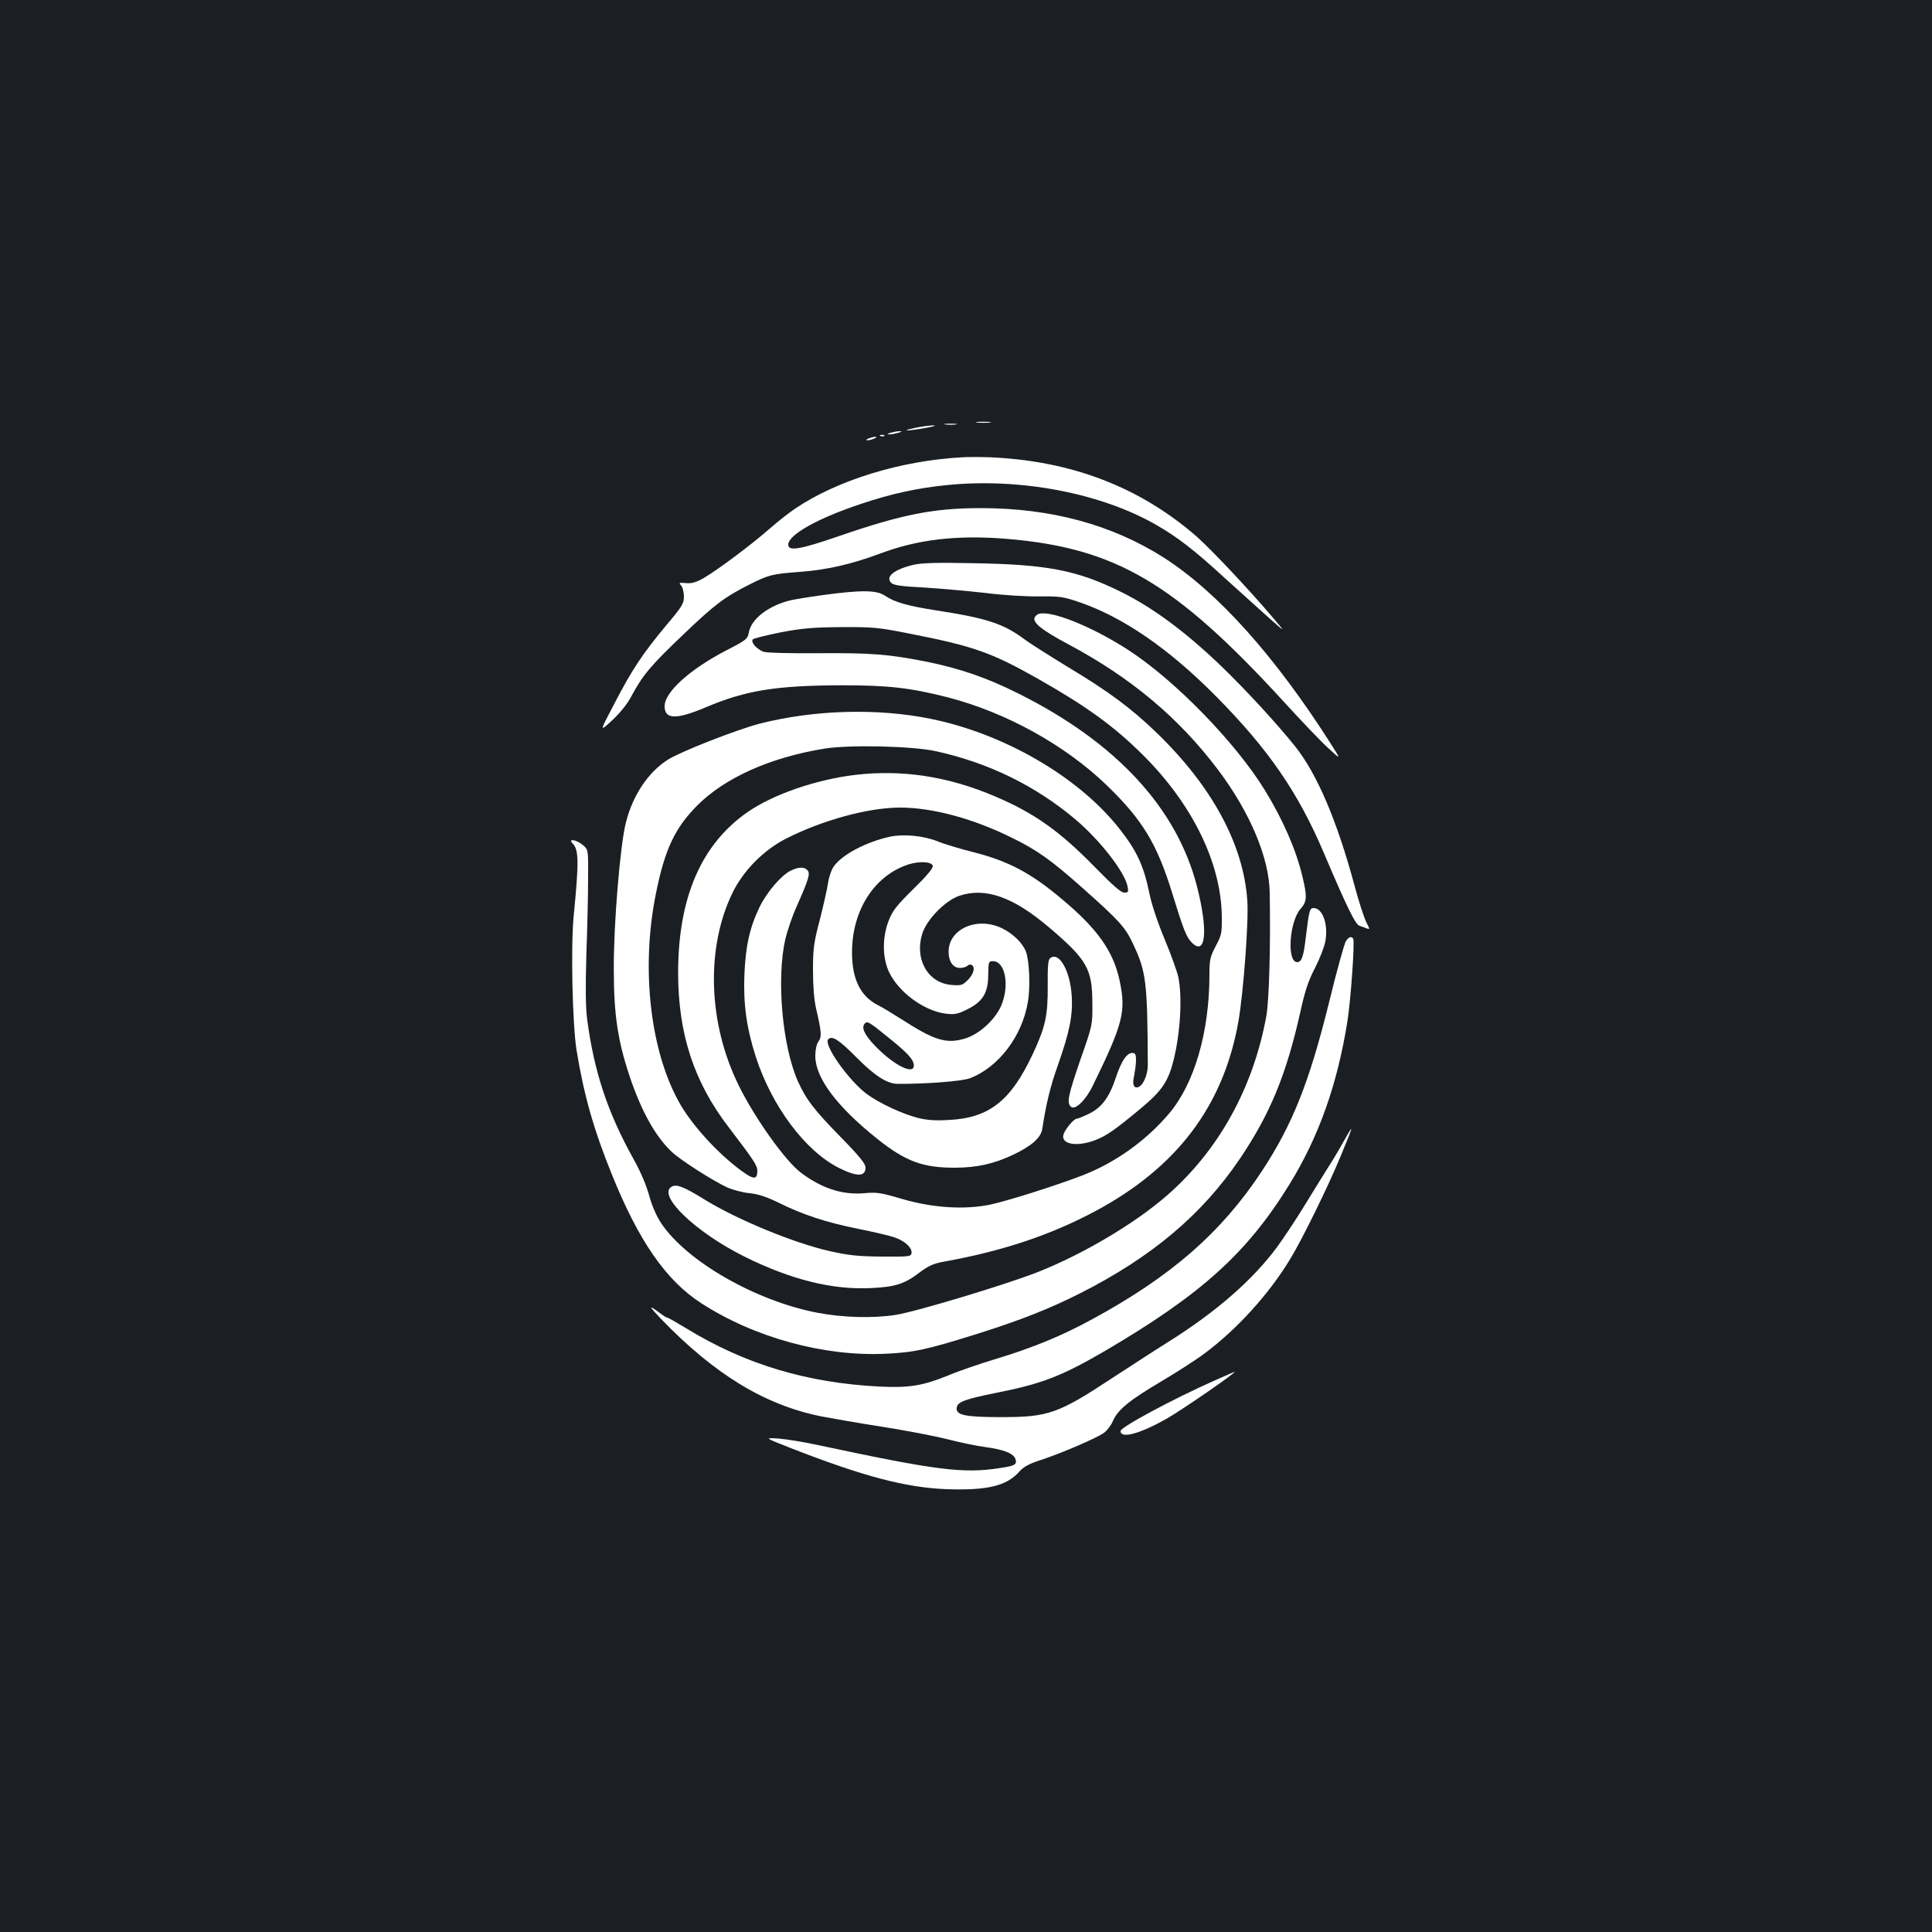 <?xml version="1.0" standalone="no"?>
<!DOCTYPE svg PUBLIC "-//W3C//DTD SVG 20010904//EN"
 "http://www.w3.org/TR/2001/REC-SVG-20010904/DTD/svg10.dtd">
<svg version="1.0" xmlns="http://www.w3.org/2000/svg"
 width="1000pt" height="1000pt" viewBox="0 0 1000 1000"
 preserveAspectRatio="xMidYMid meet">
<rect width="100%" height="100%" fill="#1b1f23"/>
<g transform="translate(0,1000) scale(0.1,-0.1)"
fill="#ffffff" stroke="none">
<path d="M5058 7813 c17 -2 47 -2 65 0 17 2 3 4 -33 4 -36 0 -50 -2 -32 -4z"/>
<path d="M4893 7803 c15 -2 39 -2 55 0 15 2 2 4 -28 4 -30 0 -43 -2 -27 -4z"/>
<path d="M4735 7785 c-80 -17 -40 -17 55 0 42 7 60 13 40 13 -19 0 -62 -6 -95
-13z"/>
<path d="M4610 7760 c-20 -6 -21 -8 -5 -8 11 0 31 4 45 8 20 6 21 8 5 8 -11 0
-31 -4 -45 -8z"/>
<path d="M4558 7743 c7 -3 16 -2 19 1 4 3 -2 6 -13 5 -11 0 -14 -3 -6 -6z"/>
<path d="M4495 7730 c-13 -5 -14 -9 -5 -9 8 0 24 4 35 9 13 5 14 9 5 9 -8 0
-24 -4 -35 -9z"/>
<path d="M4980 7633 c-317 -17 -646 -118 -865 -266 -33 -22 -92 -69 -132 -104
-91 -80 -267 -212 -339 -254 -42 -24 -64 -30 -94 -27 -35 3 -38 2 -24 -13 7
-8 14 -34 14 -56 0 -37 -9 -52 -91 -149 -121 -145 -177 -228 -269 -406 -78
-148 -78 -148 -11 -86 42 40 79 85 101 128 57 106 99 156 267 316 163 156 214
194 343 259 100 50 115 54 260 65 139 10 269 40 416 95 194 73 398 97 654 76
564 -47 869 -226 1433 -841 93 -102 198 -212 234 -244 64 -59 64 -59 14 20
-290 456 -586 787 -866 967 -268 171 -584 257 -949 257 -242 0 -406 -32 -731
-144 -203 -70 -265 -81 -265 -45 0 51 153 137 380 212 155 52 290 81 439 96
380 39 799 -41 1086 -206 113 -65 199 -132 360 -280 77 -70 179 -162 225 -203
85 -75 85 -75 21 0 -126 149 -318 352 -395 421 -294 257 -649 394 -1071 412
-49 2 -115 2 -145 0z"/>
<path d="M4730 7077 c-102 -24 -149 -62 -117 -94 12 -12 51 -18 169 -24 84 -5
227 -18 318 -28 93 -12 215 -19 280 -18 107 1 122 -1 210 -31 225 -78 459
-239 701 -483 274 -276 429 -501 563 -818 117 -275 162 -368 183 -373 10 -3
26 -9 36 -13 18 -7 18 -6 -1 32 -11 21 -39 106 -61 189 -90 335 -194 578 -306
719 -97 121 -255 293 -387 420 -180 173 -351 300 -513 380 -229 114 -384 144
-775 150 -178 4 -260 1 -300 -8z"/>
<path d="M4260 6920 c-74 -10 -155 -23 -180 -30 -109 -30 -191 -95 -204 -163
-6 -34 -13 -40 -114 -92 -190 -98 -322 -217 -322 -290 0 -69 59 -71 213 -6
208 88 363 113 707 114 238 0 353 -13 548 -63 300 -78 604 -246 820 -454 185
-179 260 -301 340 -561 58 -189 73 -226 101 -254 73 -73 85 65 26 293 -105
405 -418 743 -921 995 -163 82 -305 131 -478 166 -197 39 -286 46 -561 44
-164 -1 -269 2 -285 8 -36 15 -66 51 -53 64 5 5 70 21 144 36 111 21 165 26
314 27 167 1 193 -2 350 -33 333 -65 426 -98 665 -233 251 -142 395 -246 544
-394 257 -255 406 -559 410 -835 1 -90 -1 -99 -32 -157 -29 -56 -32 -71 -32
-147 0 -297 -78 -565 -210 -720 -118 -139 -276 -252 -445 -318 -143 -55 -393
-134 -484 -153 -133 -26 -292 -16 -451 30 -111 33 -133 36 -196 30 -113 -10
-220 25 -327 105 -80 59 -240 283 -322 450 -160 322 -173 712 -34 999 56 115
160 221 277 281 186 95 426 161 590 161 167 0 377 -56 577 -155 132 -64 206
-117 368 -261 188 -167 221 -203 260 -286 70 -147 76 -198 78 -631 0 -52 -26
-110 -53 -115 -22 -4 -28 19 -17 64 4 22 9 56 9 77 0 30 -4 37 -19 37 -29 0
-57 -42 -86 -129 -33 -100 -72 -153 -137 -185 -29 -14 -57 -26 -64 -26 -15 0
-60 -53 -69 -81 -17 -51 67 -67 162 -31 59 22 103 53 238 165 109 91 142 139
170 252 35 142 45 326 24 427 -6 29 -38 118 -71 197 -36 86 -68 182 -79 238
-30 145 -65 220 -160 340 -211 264 -592 485 -970 562 -277 57 -608 47 -888
-25 -119 -31 -410 -145 -474 -186 -102 -65 -181 -183 -217 -324 -30 -115 -64
-526 -63 -759 0 -236 20 -370 82 -556 60 -179 133 -311 218 -391 44 -42 213
-150 289 -185 28 -12 80 -26 115 -29 46 -5 87 -19 149 -49 124 -62 246 -102
410 -135 80 -16 166 -36 191 -45 53 -18 92 -55 87 -82 -3 -17 -15 -18 -153
-17 -125 1 -170 6 -270 28 -188 43 -477 162 -648 267 -108 67 -145 81 -170 67
-78 -43 122 -236 378 -363 240 -119 454 -172 654 -162 125 6 173 21 251 81 47
35 72 46 127 56 301 54 550 137 782 261 423 226 664 546 741 982 26 150 54
521 46 627 -20 289 -182 589 -467 865 -133 129 -252 217 -464 344 -93 57 -193
120 -221 141 -108 81 -195 110 -454 150 -154 24 -220 43 -270 77 -43 29 -121
30 -320 3z m588 -809 c271 -60 513 -179 718 -352 128 -108 255 -272 270 -346
6 -30 4 -33 -17 -33 -17 0 -59 37 -154 134 -180 184 -312 278 -515 364 -242
104 -484 140 -725 111 -200 -24 -421 -100 -552 -190 -242 -166 -363 -443 -363
-834 0 -316 82 -566 262 -800 129 -169 148 -197 148 -226 0 -40 -16 -44 -58
-16 -121 81 -265 233 -338 356 -157 267 -209 703 -129 1096 46 229 98 339 214
456 144 144 377 248 657 294 132 21 458 14 582 -14z"/>
<path d="M5378 6823 c-9 -2 -19 -11 -23 -20 -10 -27 40 -66 175 -138 326 -174
572 -381 775 -650 166 -221 264 -455 267 -635 5 -273 -3 -565 -18 -642 -68
-370 -247 -693 -513 -925 -167 -146 -436 -305 -669 -397 -168 -66 -633 -206
-737 -222 -115 -18 -272 -14 -403 11 -320 61 -678 266 -810 464 -25 38 -47 89
-62 143 -14 52 -44 123 -81 189 -134 241 -204 451 -240 724 -8 64 -9 160 -4
335 5 135 9 312 9 393 1 149 1 149 -27 173 -33 28 -80 36 -53 8 32 -31 33 -96
5 -379 -15 -158 -6 -556 15 -689 38 -234 89 -413 183 -645 139 -345 281 -549
462 -666 275 -178 635 -277 955 -262 148 7 212 21 471 102 229 72 377 131 536
211 371 188 631 407 827 697 157 233 240 435 313 761 23 106 41 160 75 225 24
47 49 110 54 139 16 87 -14 172 -61 172 -20 0 -23 -11 -40 -150 -12 -103 -22
-130 -45 -130 -54 0 -41 208 17 275 34 39 36 61 10 170 -34 140 -100 291 -193
443 -150 246 -468 573 -710 729 -183 118 -393 204 -460 186z"/>
<path d="M4610 5670 c-126 -27 -254 -94 -296 -157 -12 -18 -24 -55 -28 -83 -4
-28 -23 -113 -42 -188 -32 -121 -36 -152 -36 -262 0 -82 5 -151 16 -200 29
-125 30 -146 12 -171 -10 -14 -16 -44 -16 -75 0 -113 111 -261 320 -428 146
-117 237 -151 405 -150 116 1 199 20 301 68 94 45 142 87 149 134 20 131 42
220 80 327 61 173 79 260 72 362 -8 129 -66 231 -112 193 -10 -8 -13 -42 -12
-143 1 -155 -12 -213 -79 -356 -113 -240 -225 -328 -434 -338 -69 -4 -113 -1
-160 11 -81 21 -197 75 -263 123 -93 69 -227 257 -200 284 20 20 55 -2 147
-95 93 -94 157 -135 211 -136 143 -1 333 13 375 29 148 56 271 218 300 394 14
78 8 214 -10 262 -17 44 -68 94 -125 121 -128 61 -275 -4 -275 -122 0 -51 23
-84 59 -84 15 0 32 5 38 11 6 6 16 8 22 5 20 -13 11 -47 -19 -78 -28 -28 -35
-30 -85 -26 -124 10 -194 136 -150 269 24 72 119 168 189 192 136 46 280 -5
467 -164 196 -167 223 -214 223 -394 1 -109 1 -111 -62 -290 -64 -187 -72
-224 -48 -244 22 -18 77 36 113 111 157 322 172 382 138 543 -32 150 -114 267
-296 419 -163 138 -279 199 -464 246 -63 16 -145 40 -181 55 -73 29 -173 39
-244 25z m218 -152 c2 -12 -33 -54 -101 -120 -88 -87 -108 -113 -127 -163 -34
-87 -33 -191 1 -265 50 -106 182 -203 296 -217 44 -5 61 -2 108 22 81 39 110
86 110 179 1 68 2 71 24 71 65 0 88 -128 42 -233 -33 -73 -115 -147 -188 -168
-96 -28 -157 -9 -326 100 -46 29 -101 63 -124 74 -90 46 -133 135 -133 272 0
219 116 399 293 456 58 18 121 14 125 -8z m-230 -888 c99 -79 132 -115 132
-145 0 -51 -105 2 -201 102 -55 57 -73 96 -52 116 12 13 23 7 121 -73z"/>
<path d="M4092 5493 c-49 -24 -124 -112 -161 -189 -51 -106 -72 -202 -78 -349
-6 -153 11 -274 58 -422 83 -258 256 -490 431 -578 94 -47 138 -46 138 2 0 19
-32 59 -128 157 -139 142 -179 194 -222 289 -81 182 -112 531 -65 737 10 41
35 116 57 165 63 142 73 173 58 190 -16 19 -47 19 -88 -2z"/>
<path d="M6966 5128 c-8 -13 -47 -153 -86 -313 -103 -417 -190 -636 -350 -879
-208 -315 -469 -543 -876 -764 -158 -86 -305 -147 -503 -207 -80 -24 -191 -62
-245 -85 -130 -53 -202 -64 -351 -57 -378 19 -698 115 -1002 301 -51 31 -95
56 -99 56 -4 0 -21 10 -38 23 -61 46 -60 39 4 -28 277 -288 538 -447 830 -506
52 -10 195 -35 317 -54 121 -19 272 -48 335 -64 62 -16 151 -35 198 -41 97
-13 146 -33 156 -62 9 -29 -2 -35 -83 -47 -187 -29 -328 -11 -928 117 -77 17
-174 33 -215 36 -75 5 -75 5 65 -50 374 -146 594 -204 806 -212 210 -7 309 17
374 90 23 26 50 41 115 62 106 35 285 112 323 139 16 11 37 38 47 61 25 59 85
108 251 206 79 47 179 111 223 144 167 124 335 308 445 491 63 103 199 382
259 528 69 167 71 175 24 92 -21 -38 -56 -98 -78 -132 -21 -34 -79 -126 -127
-205 -48 -79 -115 -179 -147 -223 -128 -172 -315 -335 -562 -490 -78 -49 -210
-135 -293 -189 -276 -182 -329 -201 -570 -201 -189 0 -239 10 -233 49 4 30 42
44 206 77 234 46 339 87 562 217 496 291 734 505 953 860 153 247 250 521 302
851 17 112 38 408 29 422 -9 15 -23 10 -38 -13z"/>
<path d="M6290 2856 c-225 -100 -490 -243 -490 -263 0 -42 102 -14 242 66 85
49 367 244 347 240 -2 0 -47 -20 -99 -43z"/>
</g>
</svg>
